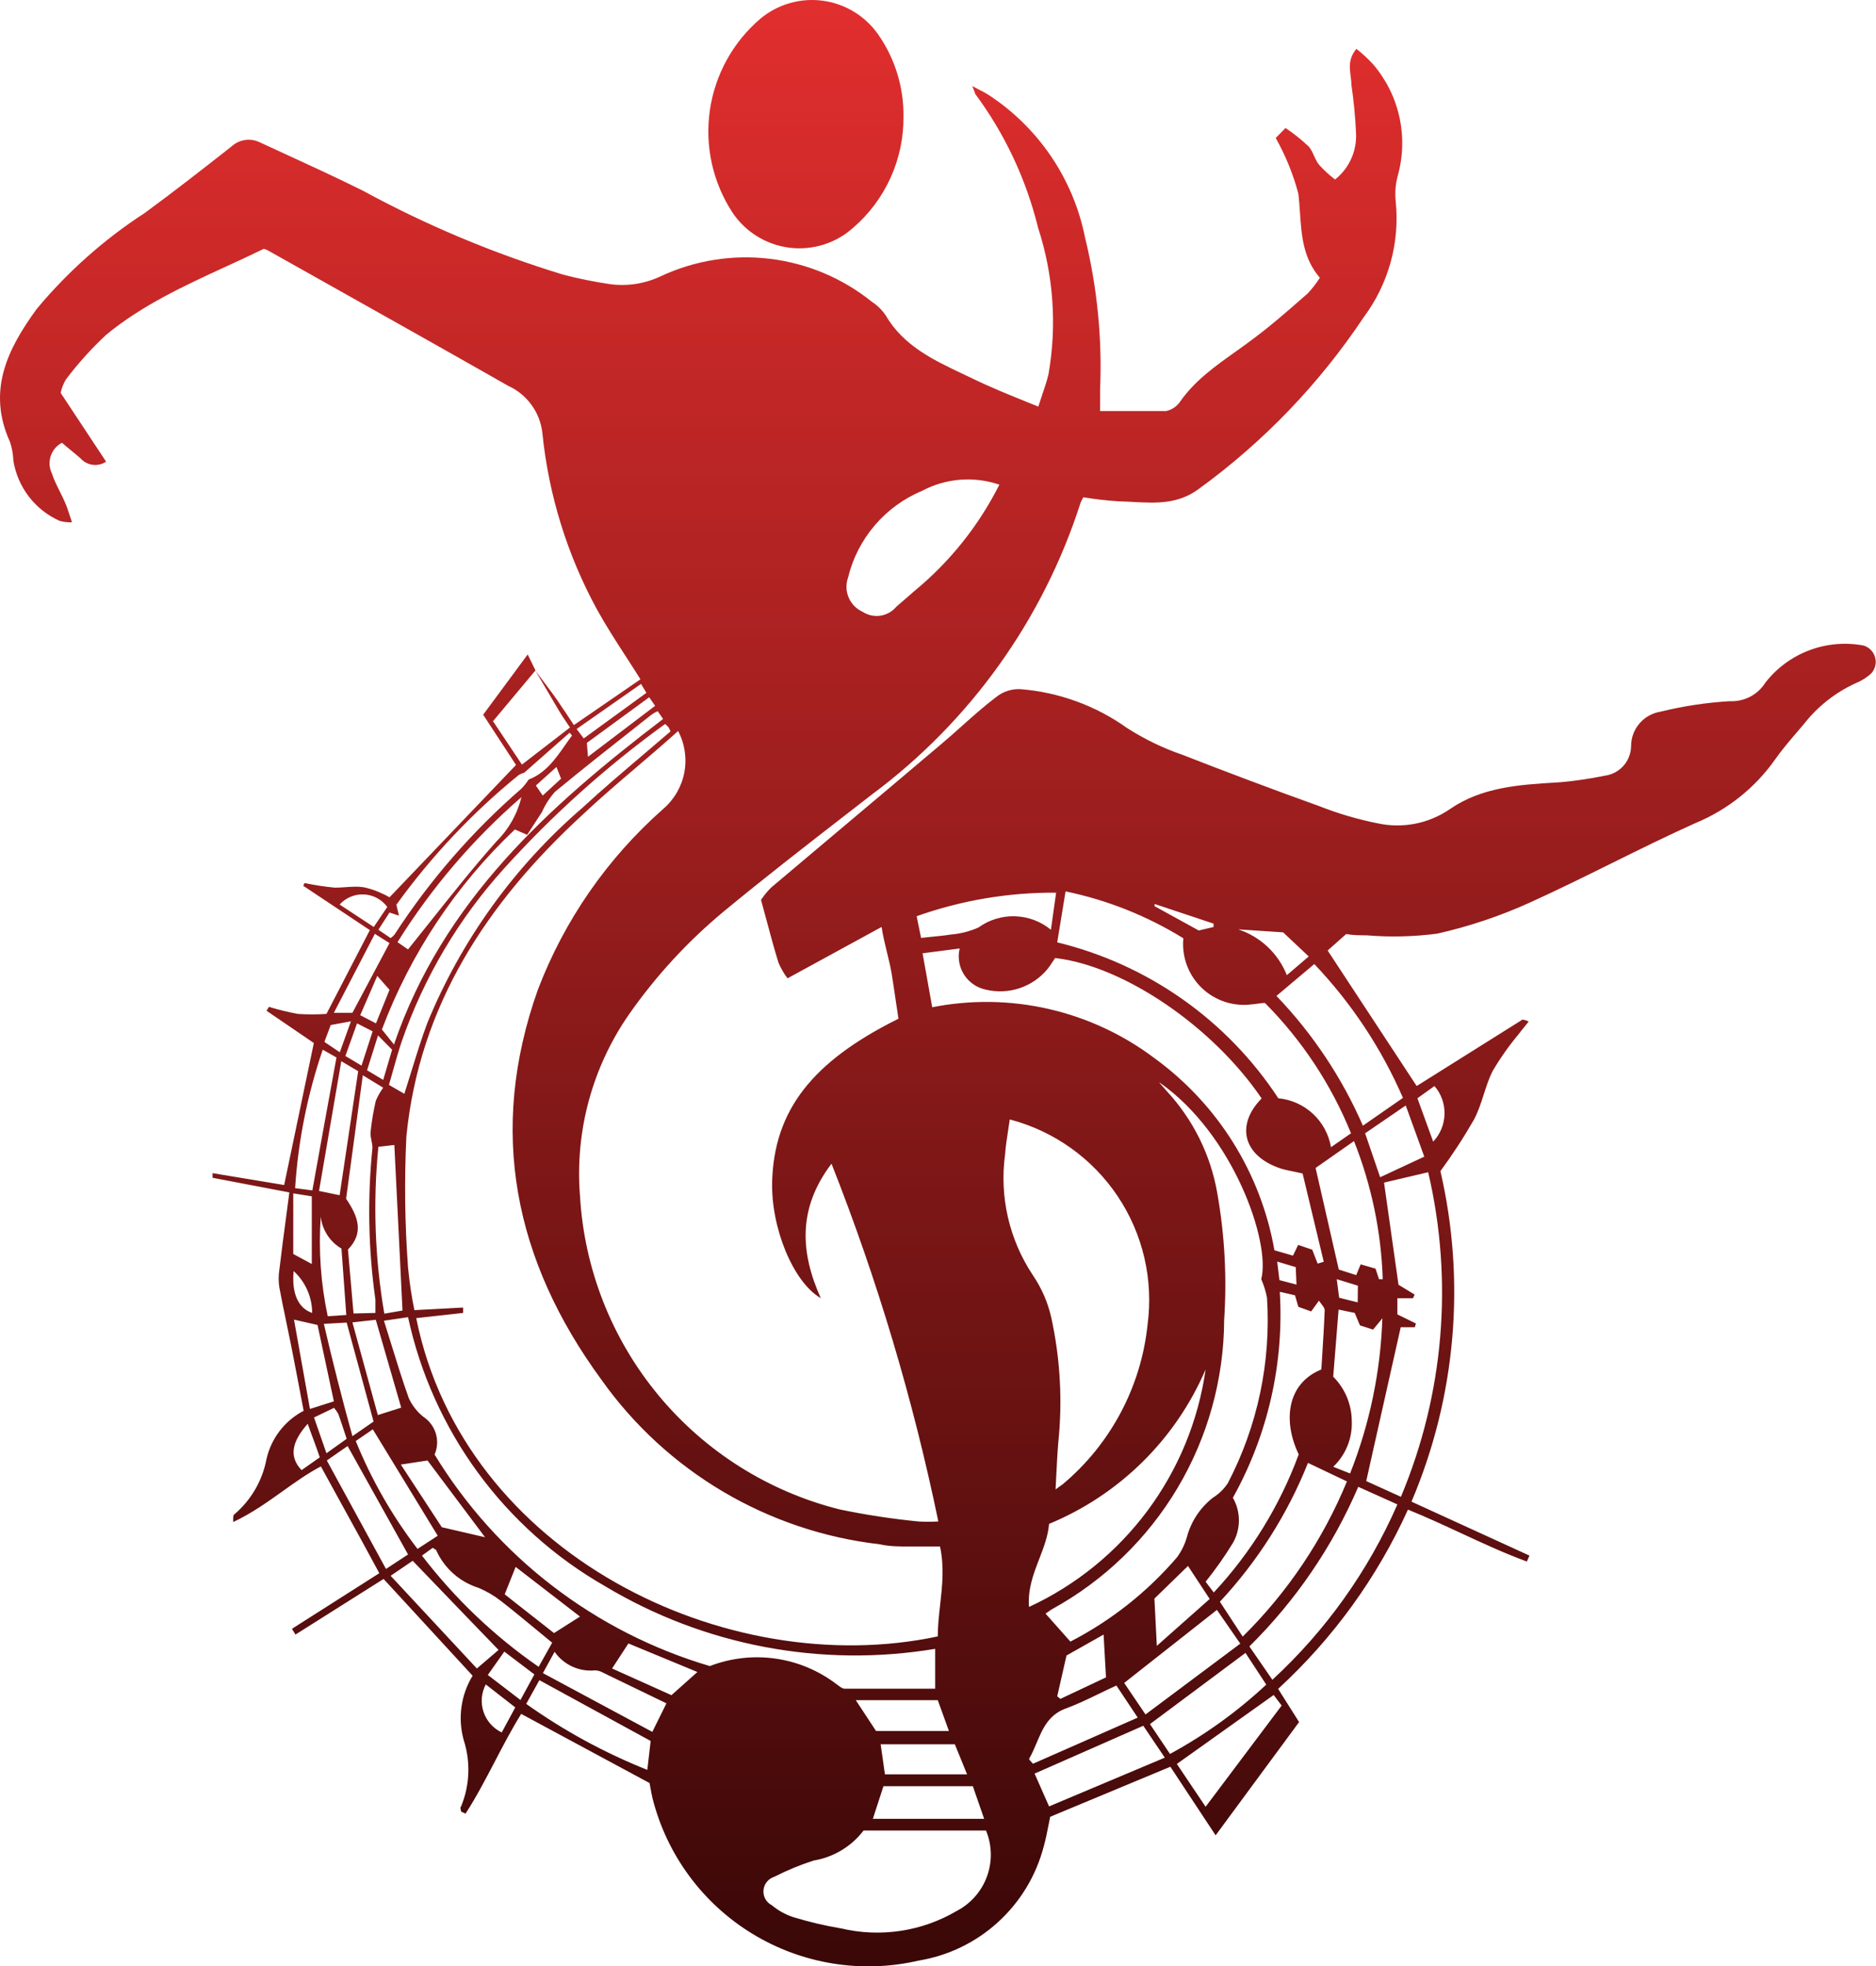 <svg width="996" height="1044" viewBox="0 0 996 1044" fill="none" xmlns="http://www.w3.org/2000/svg">
<path fill-rule="evenodd" clip-rule="evenodd" d="M472.843 94.323C477.451 84.124 479.78 73.043 479.665 61.852C479.85 46.31 475.167 31.099 466.273 18.349C462.883 13.484 458.519 9.374 453.457 6.283C448.396 3.191 442.747 1.183 436.868 0.387C430.99 -0.408 425.01 0.025 419.308 1.66C413.606 3.295 408.305 6.096 403.743 9.885C389.166 22.305 379.615 39.608 376.878 58.557C374.141 77.505 378.406 96.802 388.873 112.835C392.275 117.93 396.733 122.235 401.945 125.456C407.157 128.678 413.002 130.741 419.082 131.507C425.162 132.272 431.336 131.722 437.184 129.893C443.033 128.064 448.419 124.999 452.979 120.906C461.455 113.594 468.234 104.522 472.843 94.323ZM288.2 361.341C286.884 359.6 285.576 357.868 284.297 356.136C286.414 359.68 288.482 363.223 290.55 366.766C292.618 370.309 294.685 373.852 296.803 377.396C298.017 379.467 299.387 381.486 300.876 383.679C301.438 384.508 302.018 385.363 302.612 386.254L277.108 405.938L261.746 382.907L284.297 355.939L280.161 347.475L256.527 379.463L273.957 406.135L206.799 476.409C202.855 474.128 198.613 472.406 194.195 471.291C190.646 470.503 186.966 470.767 183.3 471.029C181.473 471.16 179.65 471.291 177.848 471.291C172.425 470.76 167.034 469.939 161.699 468.831L161.009 470.307L196.361 493.83L173.318 538.317C168.269 538.66 163.203 538.66 158.154 538.317C152.967 537.361 147.838 536.113 142.792 534.577L141.512 536.644L166.622 553.77L150.867 629.161L112.856 622.862V625.323L153.624 633.098C153.049 637.511 152.475 641.83 151.909 646.085C150.632 655.688 149.398 664.964 148.306 674.239C147.82 677.304 147.82 680.426 148.306 683.491C149.416 689.563 150.595 695.184 151.844 701.136C152.7 705.218 153.589 709.456 154.51 714.101C156.671 724.992 158.742 735.973 160.894 747.385L161.206 749.041C156.276 751.615 151.963 755.227 148.563 759.628C145.163 764.029 142.757 769.113 141.512 774.532C139.365 786.05 133.314 796.477 124.378 804.059C123.787 804.354 123.787 805.437 123.787 808.094C133.512 803.558 141.932 797.541 150.105 791.701C156.829 786.896 163.386 782.21 170.364 778.568C174.452 786.078 178.51 793.435 182.573 800.802C188.786 812.068 195.013 823.358 201.383 835.259L155.003 864.786L156.874 867.837L203.648 838.31L250.915 889.687C247.829 894.753 245.817 900.398 245.004 906.273C244.191 912.148 244.594 918.127 246.188 923.84C249.919 935.377 249.43 947.864 244.809 959.075C244.281 959.537 244.461 960.221 244.637 960.888C244.724 961.216 244.809 961.539 244.809 961.831L247.173 962.914C252.967 953.915 257.947 944.374 262.882 934.917C267.339 926.375 271.761 917.903 276.714 909.962L344.857 946.674C345.047 947.587 345.223 948.573 345.406 949.605C345.698 951.242 346.01 952.993 346.433 954.745C353.991 984.732 373.015 1010.56 399.418 1026.68C425.821 1042.8 457.497 1047.93 487.642 1040.96C503.391 1038.38 518.052 1031.29 529.849 1020.54C541.647 1009.8 550.074 995.866 554.11 980.433C555.185 976.637 555.948 972.736 556.7 968.883C556.982 967.442 557.262 966.007 557.557 964.587L621.367 938.013L645.394 974.429L689.707 914.293L678.579 896.675C707.729 869.909 731.174 837.538 747.51 801.5C757.236 805.449 766.54 809.762 775.719 814.016C787.357 819.411 798.794 824.711 810.631 829.059L812.009 825.909L749.381 797.268C772.945 741.869 778.323 680.427 764.742 621.78C771.201 613.007 777.152 603.871 782.566 594.418C784.823 590.162 786.306 585.558 787.779 580.983C789.133 576.777 790.479 572.596 792.413 568.73C796.489 561.796 801.133 555.212 806.298 549.045C807.173 547.843 808.108 546.701 809.104 545.486C809.902 544.512 810.739 543.491 811.615 542.352C809.646 541.368 808.267 541.368 808.267 541.368L752.138 576.604L704.871 504.656L714.719 495.897C718.264 496.586 721.907 496.586 725.551 496.586C738.052 497.625 750.63 497.328 763.068 495.7C780.001 491.879 796.499 486.338 812.305 479.165C826.791 472.601 841.064 465.54 855.333 458.482C870.163 451.146 884.988 443.812 900.043 437.04C917.076 430.029 931.762 418.321 942.386 403.281C945.973 398.171 950.092 393.356 954.193 388.562C955.384 387.17 956.574 385.779 957.748 384.384C965.036 375.068 974.459 367.641 985.222 362.731C988.134 361.541 990.829 359.878 993.198 357.809C994.303 356.705 995.103 355.335 995.522 353.83C995.94 352.326 995.962 350.739 995.585 349.223C995.209 347.708 994.447 346.315 993.373 345.181C992.299 344.047 990.949 343.21 989.456 342.751C979.787 340.913 969.798 341.778 960.589 345.252C951.381 348.725 943.31 354.671 937.266 362.435C935.274 365.608 932.473 368.192 929.15 369.922C925.826 371.652 922.102 372.465 918.359 372.278C905.905 373.023 893.545 374.901 881.432 377.888C877.102 378.611 873.17 380.85 870.338 384.203C867.506 387.556 865.959 391.806 865.972 396.194C865.909 400.046 864.462 403.747 861.895 406.621C859.327 409.494 855.811 411.348 851.989 411.844C844.313 413.424 836.554 414.574 828.75 415.288C827.87 415.344 826.989 415.398 826.107 415.452C806.561 416.657 786.626 417.886 769.666 429.658C764.141 433.436 757.903 436.047 751.334 437.333C744.764 438.619 738.002 438.553 731.459 437.138C720.933 435.054 710.617 432.023 700.637 428.083C676.347 419.357 652.123 410.269 627.965 400.82C617.579 397.268 607.66 392.476 598.423 386.549C581.715 374.626 562.071 367.481 541.604 365.88C537.09 365.705 532.659 367.135 529.099 369.916C522.539 374.879 516.514 380.261 510.524 385.612C506.893 388.857 503.274 392.09 499.557 395.21C482.659 409.544 465.698 423.815 448.728 438.095C435.634 449.112 422.535 460.133 409.455 471.193C407.42 473.192 405.605 475.403 404.039 477.787C405.121 481.7 406.131 485.469 407.113 489.131C409.167 496.797 411.096 503.993 413.295 511.054C414.535 514.039 416.157 516.851 418.12 519.42L468.046 492.157C468.876 497.344 469.98 501.848 471.026 506.115C471.964 509.944 472.856 513.583 473.462 517.353C474.215 522.047 474.901 526.707 475.578 531.312C476.052 534.529 476.521 537.719 477.007 540.876C431.119 563.612 411.03 589.595 409.947 627.291C409.258 651.897 421.173 680.833 435.747 689.199C424.816 664.791 423.536 641.464 441.458 617.843C465.784 679.417 484.761 742.971 498.178 807.799C494.669 807.998 491.151 807.998 487.642 807.799C473.587 806.418 459.616 804.282 445.791 801.402C408.074 791.95 374.362 770.709 349.565 740.772C324.768 710.836 310.181 673.768 307.93 634.968C305.179 600.69 314.439 566.522 334.124 538.317C348.283 518.105 365.073 499.868 384.049 484.086C406.04 465.91 428.831 448.242 451.61 430.584C455.35 427.684 459.09 424.784 462.827 421.883C515.094 383.07 553.872 328.856 573.706 266.867C574.141 265.886 574.634 264.933 575.184 264.012C581.445 265.057 587.755 265.78 594.09 266.178C596.627 266.23 599.168 266.368 601.705 266.506C613.543 267.148 625.306 267.787 636.335 259.682C670.775 234.685 700.485 203.756 724.073 168.345C737.214 150.715 743.258 128.799 741.011 106.929C740.517 102.238 740.918 97.496 742.192 92.953C744.978 82.767 745.213 72.053 742.878 61.754C740.542 51.456 735.708 41.89 728.8 33.9C726.118 31.027 723.221 28.362 720.135 25.927C715.871 31.07 716.491 35.885 717.08 40.451C717.28 42.002 717.476 43.525 717.476 45.022C718.735 53.537 719.557 62.111 719.938 70.71C720.174 75.4 719.288 80.079 717.353 84.359C715.418 88.638 712.489 92.394 708.81 95.316C705.796 93.012 702.995 90.442 700.44 87.639C699.272 86.277 698.489 84.555 697.699 82.817C696.89 81.037 696.073 79.24 694.827 77.796C691.002 74.183 686.885 70.891 682.518 67.954L677.299 73.269C682.533 82.566 686.569 92.487 689.313 102.796C689.723 106.164 689.954 109.566 690.184 112.964C691.003 125.056 691.819 137.108 700.736 147.48C698.836 150.465 696.66 153.266 694.236 155.846C692.858 157.044 691.487 158.242 690.117 159.438C682.485 166.104 674.915 172.716 666.566 178.975C663.035 181.703 659.397 184.291 655.762 186.876C645.1 194.459 634.469 202.02 626.685 213.029C624.942 215.698 622.218 217.572 619.102 218.246H584.046V207.222C585.237 179.948 582.552 152.642 576.07 126.122C572.981 110.655 566.823 95.963 557.961 82.913C549.099 69.863 537.711 58.719 524.47 50.139C523.145 49.297 521.709 48.564 519.96 47.672C518.85 47.105 517.613 46.475 516.199 45.71C516.539 46.594 516.82 47.278 517.043 47.82C517.465 48.846 517.676 49.359 517.676 49.746C533.472 71.033 544.855 95.26 551.156 121.004C559.318 146.049 561.211 172.713 556.671 198.66C555.843 202.161 554.685 205.58 553.411 209.343C552.715 211.398 551.985 213.555 551.255 215.884C549.625 215.222 548.013 214.57 546.419 213.925C535.681 209.582 525.716 205.551 516.199 200.923C514.522 200.114 512.835 199.314 511.148 198.514C495.397 191.047 479.542 183.531 470.114 167.263C468.169 164.449 465.694 162.042 462.827 160.176C447.28 147.676 428.537 139.786 408.727 137.402C388.917 135.018 368.836 138.237 350.765 146.692C342.304 150.692 332.856 152.129 323.587 150.826C315.296 149.599 307.078 147.923 298.969 145.807C262.1 134.582 226.467 119.643 192.619 101.221C178.522 94.214 164.184 87.629 149.84 81.042C145.848 79.209 141.856 77.375 137.868 75.533C135.458 74.366 132.752 73.948 130.101 74.335C127.451 74.721 124.977 75.892 122.999 77.698C107.736 89.706 92.473 101.615 76.914 113.032C55.322 127.045 35.968 144.232 19.505 164.015C3.848 185.471 -6.984 207.616 5.325 234.682C6.367 237.866 6.963 241.178 7.097 244.525C8.206 251.511 11.049 258.109 15.367 263.714C19.685 269.319 25.339 273.753 31.814 276.611C33.902 277.153 36.059 277.385 38.215 277.3C37.757 275.959 37.357 274.732 36.984 273.589C36.151 271.038 35.455 268.906 34.571 266.867C33.722 264.91 32.761 262.982 31.8 261.05C30.197 257.83 28.589 254.601 27.481 251.217C26.128 248.348 25.935 245.067 26.945 242.059C27.954 239.052 30.086 236.55 32.897 235.076C34.339 236.368 35.981 237.71 37.685 239.103C39.356 240.468 41.087 241.882 42.744 243.344C44.414 245.228 46.71 246.445 49.207 246.771C51.705 247.096 54.236 246.508 56.333 245.115L32.208 208.6C32.721 206.1 33.653 203.704 34.965 201.514C41.378 192.996 48.528 185.059 56.333 177.794C75.344 162.061 97.936 151.67 120.346 141.361C126.957 138.32 133.552 135.287 140.035 132.126C140.644 132.262 141.238 132.46 141.807 132.716C150.15 137.404 158.493 142.089 166.835 146.772C201.223 166.081 235.586 185.375 269.821 204.86C274.732 207.098 278.981 210.567 282.156 214.93C285.331 219.293 287.323 224.402 287.94 229.761C291.247 262.686 301.125 294.614 316.989 323.657C321.657 332.121 326.956 340.314 332.338 348.633C334.904 352.6 337.488 356.596 340.032 360.664L304.68 384.974C303.852 383.733 303.097 382.576 302.38 381.478C301.051 379.443 299.854 377.611 298.575 375.821C295.343 370.796 291.745 366.033 288.2 361.341ZM275.434 411.45C276.325 410.922 277.286 410.524 278.29 410.269L302.415 389.01L303.696 390.486C302.481 392.117 301.309 393.795 300.137 395.474C294.942 402.914 289.731 410.377 280.653 413.911C279.532 415.639 278.246 417.254 276.813 418.733C250.837 441.267 228.163 467.342 209.458 496.192C208.861 496.91 208.164 497.54 207.39 498.062L200.891 493.633L206.799 484.48L211.821 486.153L210.442 480.346C228.985 454.628 250.837 431.463 275.434 411.45ZM497.883 868.821C385.625 892.738 246.188 824.925 220.979 699.829L245.892 697.073V694.219L219.994 695.597C218.474 688.15 217.356 680.626 216.646 673.058C214.92 649.838 214.624 626.533 215.76 603.276C222.653 533.79 258.595 479.362 308.718 433.103C318.013 424.319 327.856 415.922 337.787 407.45C345.214 401.114 352.69 394.736 360.022 388.124C363.585 394.888 364.746 402.66 363.315 410.169C361.884 417.679 357.946 424.48 352.144 429.461C322.505 455.587 299.661 488.519 285.577 525.424C258.891 600.422 272.972 669.318 319.353 732.604C336.464 756.702 358.46 776.929 383.909 791.971C409.358 807.012 437.689 816.53 467.061 819.905C472.28 821.086 477.499 821.086 482.717 821.086H482.718H499.065C501.4 831.814 500.255 842.055 499.133 852.097C498.504 857.718 497.883 863.276 497.883 868.821ZM535.168 600.596C535.482 598.584 535.802 596.532 536.09 594.418H536.385C559.719 600.602 579.994 615.081 593.409 635.139C606.824 655.198 612.458 679.458 609.255 703.372C605.794 736.349 589.66 766.695 564.253 788.016L560.413 790.772C560.552 788.235 560.676 785.761 560.797 783.335C561.104 777.195 561.396 771.36 561.89 765.576C564.132 743.67 562.902 721.548 558.246 700.026C556.459 691.824 553.116 684.039 548.399 677.094C535.796 658.189 530.542 635.33 533.628 612.823C533.894 608.773 534.518 604.768 535.168 600.596ZM616.88 576.385C616.413 575.838 615.942 575.286 615.459 574.734L615.754 574.832C654.749 602.194 674.739 659.476 669.618 679.16C670.997 682.318 672.021 685.619 672.671 689.003C674.869 723.091 667.683 757.13 651.893 787.426C649.835 790.569 647.113 793.223 643.917 795.201C637.265 800.412 632.466 807.624 630.229 815.771C629.146 819.74 627.344 823.476 624.912 826.795C609.109 845.237 589.881 860.445 568.29 871.577L555.095 856.715C555.521 856.46 556.002 856.113 556.522 855.738C557.205 855.244 557.956 854.702 558.739 854.255C586.238 839.119 609.19 816.914 625.222 789.936C641.254 762.959 649.782 732.19 649.924 700.813C651.434 678.308 650.211 655.703 646.28 633.492C642.771 613.241 633.468 594.439 619.496 579.359C618.601 578.401 617.747 577.4 616.88 576.385ZM558.67 510.904C559.157 510.161 559.662 509.389 560.216 508.593L560.511 508.692C596.749 512.924 644.016 545.108 669.815 583.198C655.931 597.272 659.968 613.611 679.662 620.303C681.54 620.948 683.522 621.349 685.943 621.838C687.585 622.17 689.429 622.542 691.578 623.059C695.123 638.02 698.963 653.964 702.803 669.909L699.554 670.893L696.698 663.511L689.214 660.952L686.457 666.661L676.61 663.806C669.433 622.912 646.665 586.394 613.095 561.939C596.428 549.34 577.284 540.406 556.919 535.725C536.554 531.043 515.428 530.719 494.929 534.774L489.808 506.133L509.503 503.574C508.938 505.922 508.852 508.359 509.248 510.741C509.645 513.123 510.517 515.401 511.812 517.44C513.108 519.478 514.8 521.235 516.788 522.607C518.777 523.978 521.021 524.936 523.387 525.424C529.281 526.842 535.453 526.589 541.211 524.694C546.969 522.799 552.084 519.336 555.981 514.696C556.939 513.547 557.773 512.274 558.67 510.904ZM376.86 884.569C315.889 866.568 263.799 826.538 230.728 772.268C232.26 768.752 232.498 764.806 231.398 761.131C230.299 757.456 227.933 754.289 224.721 752.19C221.434 749.547 218.804 746.178 217.04 742.348C213.599 732.673 210.575 722.894 207.436 712.745C206.264 708.955 205.076 705.114 203.845 701.207L216.646 699.337C223.079 729.142 235.714 757.261 253.731 781.865C271.749 806.469 294.744 827.009 321.224 842.149C373.833 873.719 435.978 885.514 496.504 875.416V896.577H448.45C447.347 896.577 446.245 895.758 445.193 894.978C444.929 894.782 444.669 894.589 444.412 894.411C434.95 887.102 423.762 882.356 411.928 880.632C400.095 878.908 388.016 880.264 376.86 884.569ZM432.005 987.815C442.544 986.065 452.018 980.362 458.494 971.87H523.486C526.703 979.645 526.89 988.343 524.01 996.25C521.13 1004.16 515.393 1010.7 507.927 1014.59C489.409 1025.48 467.389 1028.8 446.48 1023.84C437.991 1022.42 429.603 1020.44 421.37 1017.93C417.118 1016.57 413.171 1014.4 409.75 1011.53C408.309 1010.79 407.12 1009.64 406.335 1008.23C405.549 1006.81 405.203 1005.19 405.341 1003.58C405.478 1001.96 406.092 1000.43 407.105 999.161C408.118 997.897 409.485 996.962 411.03 996.476C417.773 993.02 424.788 990.123 432.005 987.815ZM667.695 532.884C668.914 532.701 670.187 532.51 671.588 532.51C691.26 552.316 706.792 575.836 717.279 601.701L706.644 609.083C705.486 602.283 702.119 596.053 697.064 591.357C692.009 586.661 685.548 583.759 678.678 583.1C651.474 541.624 609.514 512.035 561.299 500.326L565.73 473.26C587.863 477.864 609.023 486.291 628.26 498.161C627.793 503.025 628.438 507.931 630.144 512.511C631.85 517.09 634.575 521.222 638.111 524.596C641.648 527.97 645.905 530.497 650.561 531.987C655.217 533.477 660.151 533.892 664.99 533.199C665.881 533.157 666.773 533.023 667.695 532.884ZM758.243 622.37C771.706 679.906 766.639 740.222 743.768 794.709L725.354 786.343C728.142 773.956 730.871 761.747 733.594 749.566C736.929 734.647 740.254 719.769 743.669 704.652H751.153L751.744 702.683L741.897 697.861V689.298H750.169L751.055 687.329L742.488 682.113L734.807 627.882L758.243 622.37ZM509.757 254.71C516.802 254.151 523.887 255.039 530.576 257.32C519.688 279.003 504.395 298.177 485.672 313.618L475.825 322.18C473.692 324.723 470.701 326.397 467.417 326.887C464.134 327.376 460.784 326.647 458.002 324.838C454.671 323.342 452.023 320.651 450.583 317.298C449.142 313.944 449.013 310.172 450.222 306.728C452.701 296.483 457.558 286.966 464.401 278.946C471.244 270.927 479.881 264.631 489.611 260.568C495.856 257.262 502.712 255.268 509.757 254.71ZM654.552 795.201C673.126 761.874 681.77 723.932 679.466 685.853L687.54 687.723L689.313 693.825L696.107 696.286L700.243 690.577C700.672 691.221 701.13 691.807 701.557 692.354C702.502 693.563 703.296 694.58 703.296 695.597C703 703.58 702.482 711.786 701.992 719.546C701.83 722.119 701.67 724.642 701.523 727.092C683.109 734.573 681.041 754.552 689.51 772.17C679.506 799.367 664.173 824.295 644.409 845.495L640.077 839.787C645.348 833.255 650.184 826.383 654.552 819.216C656.651 815.562 657.756 811.422 657.756 807.209C657.756 802.995 656.651 798.855 654.552 795.201ZM551.784 827.596C554.138 821.484 556.455 815.466 556.966 809.079C594.316 793.642 624.144 764.218 640.077 727.092C636.221 754.258 625.623 780.028 609.248 802.05C592.874 824.072 571.244 841.647 546.331 853.172C545.549 843.79 548.698 835.613 551.784 827.596ZM663.316 874.136C687.878 849.884 707.507 821.107 721.119 789.394L741.897 798.744C726.46 834.037 703.86 865.742 675.527 891.852L663.316 874.136ZM723.581 597.666C712.477 572.172 696.941 548.846 677.693 528.77L697.781 511.841C717.521 532.585 733.454 556.639 744.851 582.903L723.581 597.666ZM715.113 786.54C702.384 817.434 683.563 845.45 659.771 868.92L647.659 850.416C667.679 828.947 683.539 803.951 694.433 776.698L715.113 786.54ZM267.753 460.957C293.462 432.527 322.077 406.863 353.129 384.384C354.507 385.565 355 386.254 355 386.254C355.368 386.923 355.697 387.613 355.984 388.321C351.293 392.365 346.584 396.366 341.883 400.36C330.798 409.777 319.761 419.155 309.112 428.969C273.035 460.073 244.827 499.261 226.789 543.337C223.764 551.466 221.198 559.779 218.527 568.432C217.285 572.455 216.021 576.552 214.677 580.737L206.504 576.013C207.214 573.573 207.896 571.132 208.576 568.698C210.063 563.376 211.541 558.084 213.298 552.884C225.074 518.89 243.596 487.623 267.753 460.957ZM352.045 381.726C291.19 428.182 235.257 478.279 209.162 554.557L202.762 546.585C217.934 506.292 242.078 469.976 273.366 440.386L279.865 443.241C281.041 441.413 282.217 439.623 283.384 437.847C284.856 435.606 286.315 433.386 287.743 431.135C289.466 427.221 291.792 423.601 294.636 420.406C309.892 407.818 325.468 395.548 341.003 383.311C342.715 381.962 344.427 380.614 346.137 379.266C347.095 378.605 348.117 378.044 349.19 377.592L352.045 381.726ZM734.118 679.16H732.148L730.277 673.55L722.399 671.286L720.036 676.995L710.78 674.042C707.924 661.403 705.116 649.139 702.289 636.797C701.022 631.263 699.751 625.713 698.471 620.107L718.854 605.835C728.148 629.211 733.312 654.02 734.118 679.16ZM610.535 915.375L661.248 877.581L672.277 894.411C656.867 908.792 639.694 921.16 621.17 931.221L610.535 915.375ZM596.847 893.525L646.083 854.747L658.491 872.66L608.172 910.257L596.847 893.525ZM717.673 754.454C717.614 745.623 714.076 737.172 707.826 730.931L710.681 695.302L719.248 697.073L722.006 703.668L728.997 705.931L733.921 699.928C732.984 728.167 727.188 756.035 716.787 782.308L707.826 778.764C711.108 775.649 713.685 771.868 715.383 767.675C717.082 763.482 717.862 758.974 717.673 754.454ZM618.413 933.19L556.966 959.075L549.285 941.654L606.99 916.261L618.413 933.19ZM199.315 690.085V697.073L187.695 697.369L184.741 663.413C193.111 654.752 190.453 646.287 183.756 636.445L192.619 570.895L203.451 577.489C201.868 579.656 200.546 582.002 199.512 584.477C198.251 589.893 197.33 595.383 196.755 600.914C196.591 602.439 196.91 604.023 197.228 605.602C197.484 606.877 197.74 608.147 197.74 609.378C195.013 636.246 195.542 663.344 199.315 690.085ZM286.365 892.049L345.448 924.332L343.675 939.686C320.917 930.617 299.329 918.854 279.373 904.647L286.365 892.049ZM640.077 959.272L624.814 936.536L676.216 899.923L680.45 905.533L640.077 959.272ZM560.708 473.949L557.951 493.633C552.568 489.208 545.868 486.691 538.901 486.478C531.934 486.264 525.093 488.365 519.448 492.452C514.771 494.523 509.777 495.788 504.677 496.192C501.698 496.678 498.643 496.977 495.374 497.296C493.349 497.494 491.242 497.7 489.02 497.964L486.657 486.448C510.424 478.005 535.485 473.774 560.708 473.949ZM285.971 884.963C262.365 868.632 241.465 848.706 224.032 825.909L229.743 821.775C230 821.967 230.298 822.139 230.584 822.303C231.175 822.643 231.712 822.952 231.712 823.35C233.851 828.013 236.946 832.175 240.797 835.566C244.647 838.957 249.168 841.502 254.066 843.035C258.332 844.822 262.339 847.172 265.981 850.023C272.655 855.243 279.168 860.624 285.876 866.165C288.273 868.145 290.696 870.146 293.159 872.168L285.971 884.963ZM548.399 936.438L546.43 934.174V933.682C547.965 931.037 549.165 928.193 550.361 925.361C553.612 917.658 556.824 910.051 566.616 906.813C572.174 904.73 577.569 902.121 583.14 899.427C586.256 897.92 589.427 896.386 592.712 894.903L604.036 911.931L548.399 936.438ZM212.452 670.375C212.86 678.769 213.272 687.234 213.692 695.794L204.042 697.467C199.018 668.215 197.958 638.421 200.891 608.886L209.359 607.902C210.417 628.544 211.423 649.236 212.452 670.375ZM469.031 948.347H516.494L522.501 965.669H463.418L469.031 948.347ZM264.701 876.006L253.179 885.849L207.39 836.637L219.108 828.665C224.538 834.301 229.906 839.887 235.256 845.455C245.043 855.64 254.769 865.761 264.701 876.006ZM320.436 888.211L353.818 904.352L346.334 919.509L288.236 888.309L294.439 876.99C296.827 880.407 300.086 883.121 303.878 884.852C307.671 886.583 311.858 887.267 316.005 886.833C317.57 886.933 319.09 887.405 320.436 888.211ZM216.646 825.318L204.928 832.995L173.515 775.418L184.544 767.741L216.646 825.318ZM221.668 822.366C208.214 804.83 197.184 785.563 188.877 765.084L197.936 758.883L232.402 815.378L221.668 822.366ZM228.597 489.101C224.645 494.071 220.671 499.069 216.646 504.066L211.033 500.227C229 471.439 251.171 445.497 276.813 423.261C274.675 432.142 270.106 440.253 263.617 446.685C251.641 460.124 240.213 474.495 228.597 489.101ZM178.636 561.447C174.303 585.166 170.069 608.394 165.835 632.016L156.677 630.835C158.288 605.786 163.222 581.062 171.349 557.313L178.636 561.447ZM198.33 754.749L187.105 762.525C181.393 741.856 176.568 722.86 171.94 702.88L184.052 702.191L198.33 754.749ZM190.157 568.73L180.31 634.575L169.38 632.311C171.091 622.388 172.766 612.577 174.451 602.7C176.645 589.847 178.858 576.883 181.196 563.415L190.157 568.73ZM506.942 926.103L513.441 942.048H469.818L467.553 926.103H506.942ZM465.092 919.017L454.358 902.679H497.883L503.791 919.017H465.092ZM746.328 586.938L756.175 614.103L732.739 625.028L724.763 601.701L746.328 586.938ZM612.898 848.743L630.722 831.421L642.243 848.94L614.179 873.841L612.898 848.743ZM226.986 775.418L257.512 816.165L234.568 810.85L212.806 777.583L226.986 775.418ZM187.105 702.093L199.512 700.715L213.003 747.367L200.595 751.304L187.105 702.093ZM333.631 872.561L370.263 887.719L356.477 900.021L324.966 885.849L333.631 872.561ZM294.144 867.05L267.95 846.479L273.76 831.913L307.93 858.29L294.144 867.05ZM177.257 744.021L164.554 748.056L156.086 700.617L168.592 703.471L177.257 744.021ZM562.973 901.99L561.299 900.612L566.223 878.959L585.917 867.837L587.197 890.573L562.973 901.99ZM170.289 645.966C169.047 663.664 170.295 681.465 174.008 698.845L183.855 698.156L181.295 662.921C176.911 660.351 173.524 656.377 171.683 651.643C170.969 649.807 170.504 647.898 170.289 645.966ZM177.257 537.727L199.02 495.798L206.799 500.72L187.105 537.727H177.257ZM155.692 665.775V633.591L165.539 635.165V671.09L155.692 665.775ZM681.238 495.011L694.827 507.806L683.207 517.747C680.955 512.051 677.477 506.92 673.018 502.718C668.559 498.517 663.23 495.348 657.408 493.436L681.238 495.011ZM258.989 889.293L267.753 876.892L283.706 888.998L276.32 902.58L258.989 889.293ZM255.814 901.465C256.022 898.965 256.733 896.532 257.906 894.313L273.563 906.517L266.375 919.804C264.107 918.727 262.081 917.203 260.418 915.323C258.755 913.443 257.49 911.246 256.699 908.865C255.908 906.483 255.607 903.966 255.814 901.465ZM311.573 394.423L344.66 370.211L347.811 374.738L312.164 401.805L311.573 394.423ZM760.902 606.131L752.532 583.1L761.591 576.604C765.152 580.738 767.052 586.046 766.925 591.5C766.797 596.953 764.651 602.166 760.902 606.131ZM306.157 387.041L340.327 363.124L343.183 367.849L309.899 392.061L306.157 387.041ZM173.318 771.579L166.721 752.584L177.356 747.466C178.218 748.47 178.977 749.558 179.621 750.714C181.053 754.723 182.393 758.826 183.91 763.469L184.052 763.903L173.318 771.579ZM200.192 476.812C202.328 477.962 204.181 479.573 205.617 481.527L198.429 492.157L180.31 480.248C181.936 478.448 183.942 477.033 186.184 476.104C188.425 475.176 190.845 474.758 193.268 474.88C195.691 475.003 198.056 475.663 200.192 476.812ZM166.524 764.591C167.607 767.446 168.592 770.3 169.773 773.745L160.123 780.536C153.526 773.646 154.609 765.773 163.373 755.93C164.456 758.981 165.441 761.737 166.524 764.591ZM199.611 543.337L191.24 539.006L200.3 518.14L206.799 525.522L199.611 543.337ZM191.93 565.777L183.363 560.659L189.566 543.337L197.838 547.569L191.93 565.777ZM200.694 549.734L208.178 557.313L203.451 573.356L194.884 568.238L200.694 549.734ZM644.311 490.385V492.157L636.433 494.027L612.997 481.133V479.952L644.311 490.385ZM175.583 544.223L186.317 542.254L180.408 558.691L172.235 553.179L175.583 544.223ZM165.736 697.073C158.154 694.514 154.806 686.444 155.889 674.83C158.978 677.657 161.448 681.093 163.142 684.921C164.837 688.749 165.72 692.887 165.736 697.073ZM709.697 679.16L720.922 682.605L720.824 691.463L710.977 689.003L709.697 679.16ZM678.087 669.81L687.934 672.763L688.328 682.015L679.269 679.653L678.087 669.81ZM295.424 407.218L297.886 413.418L288.137 422.375L284.494 417.06L295.424 407.218Z" fill="url(#paint0_linear_1002_2125)"/>
<defs>
<linearGradient id="paint0_linear_1002_2125" x1="497.926" y1="0" x2="497.926" y2="1044" gradientUnits="userSpaceOnUse">
<stop stop-color="#E22E2E"/>
<stop offset="1" stop-color="#3A0707"/>
</linearGradient>
</defs>
</svg>
